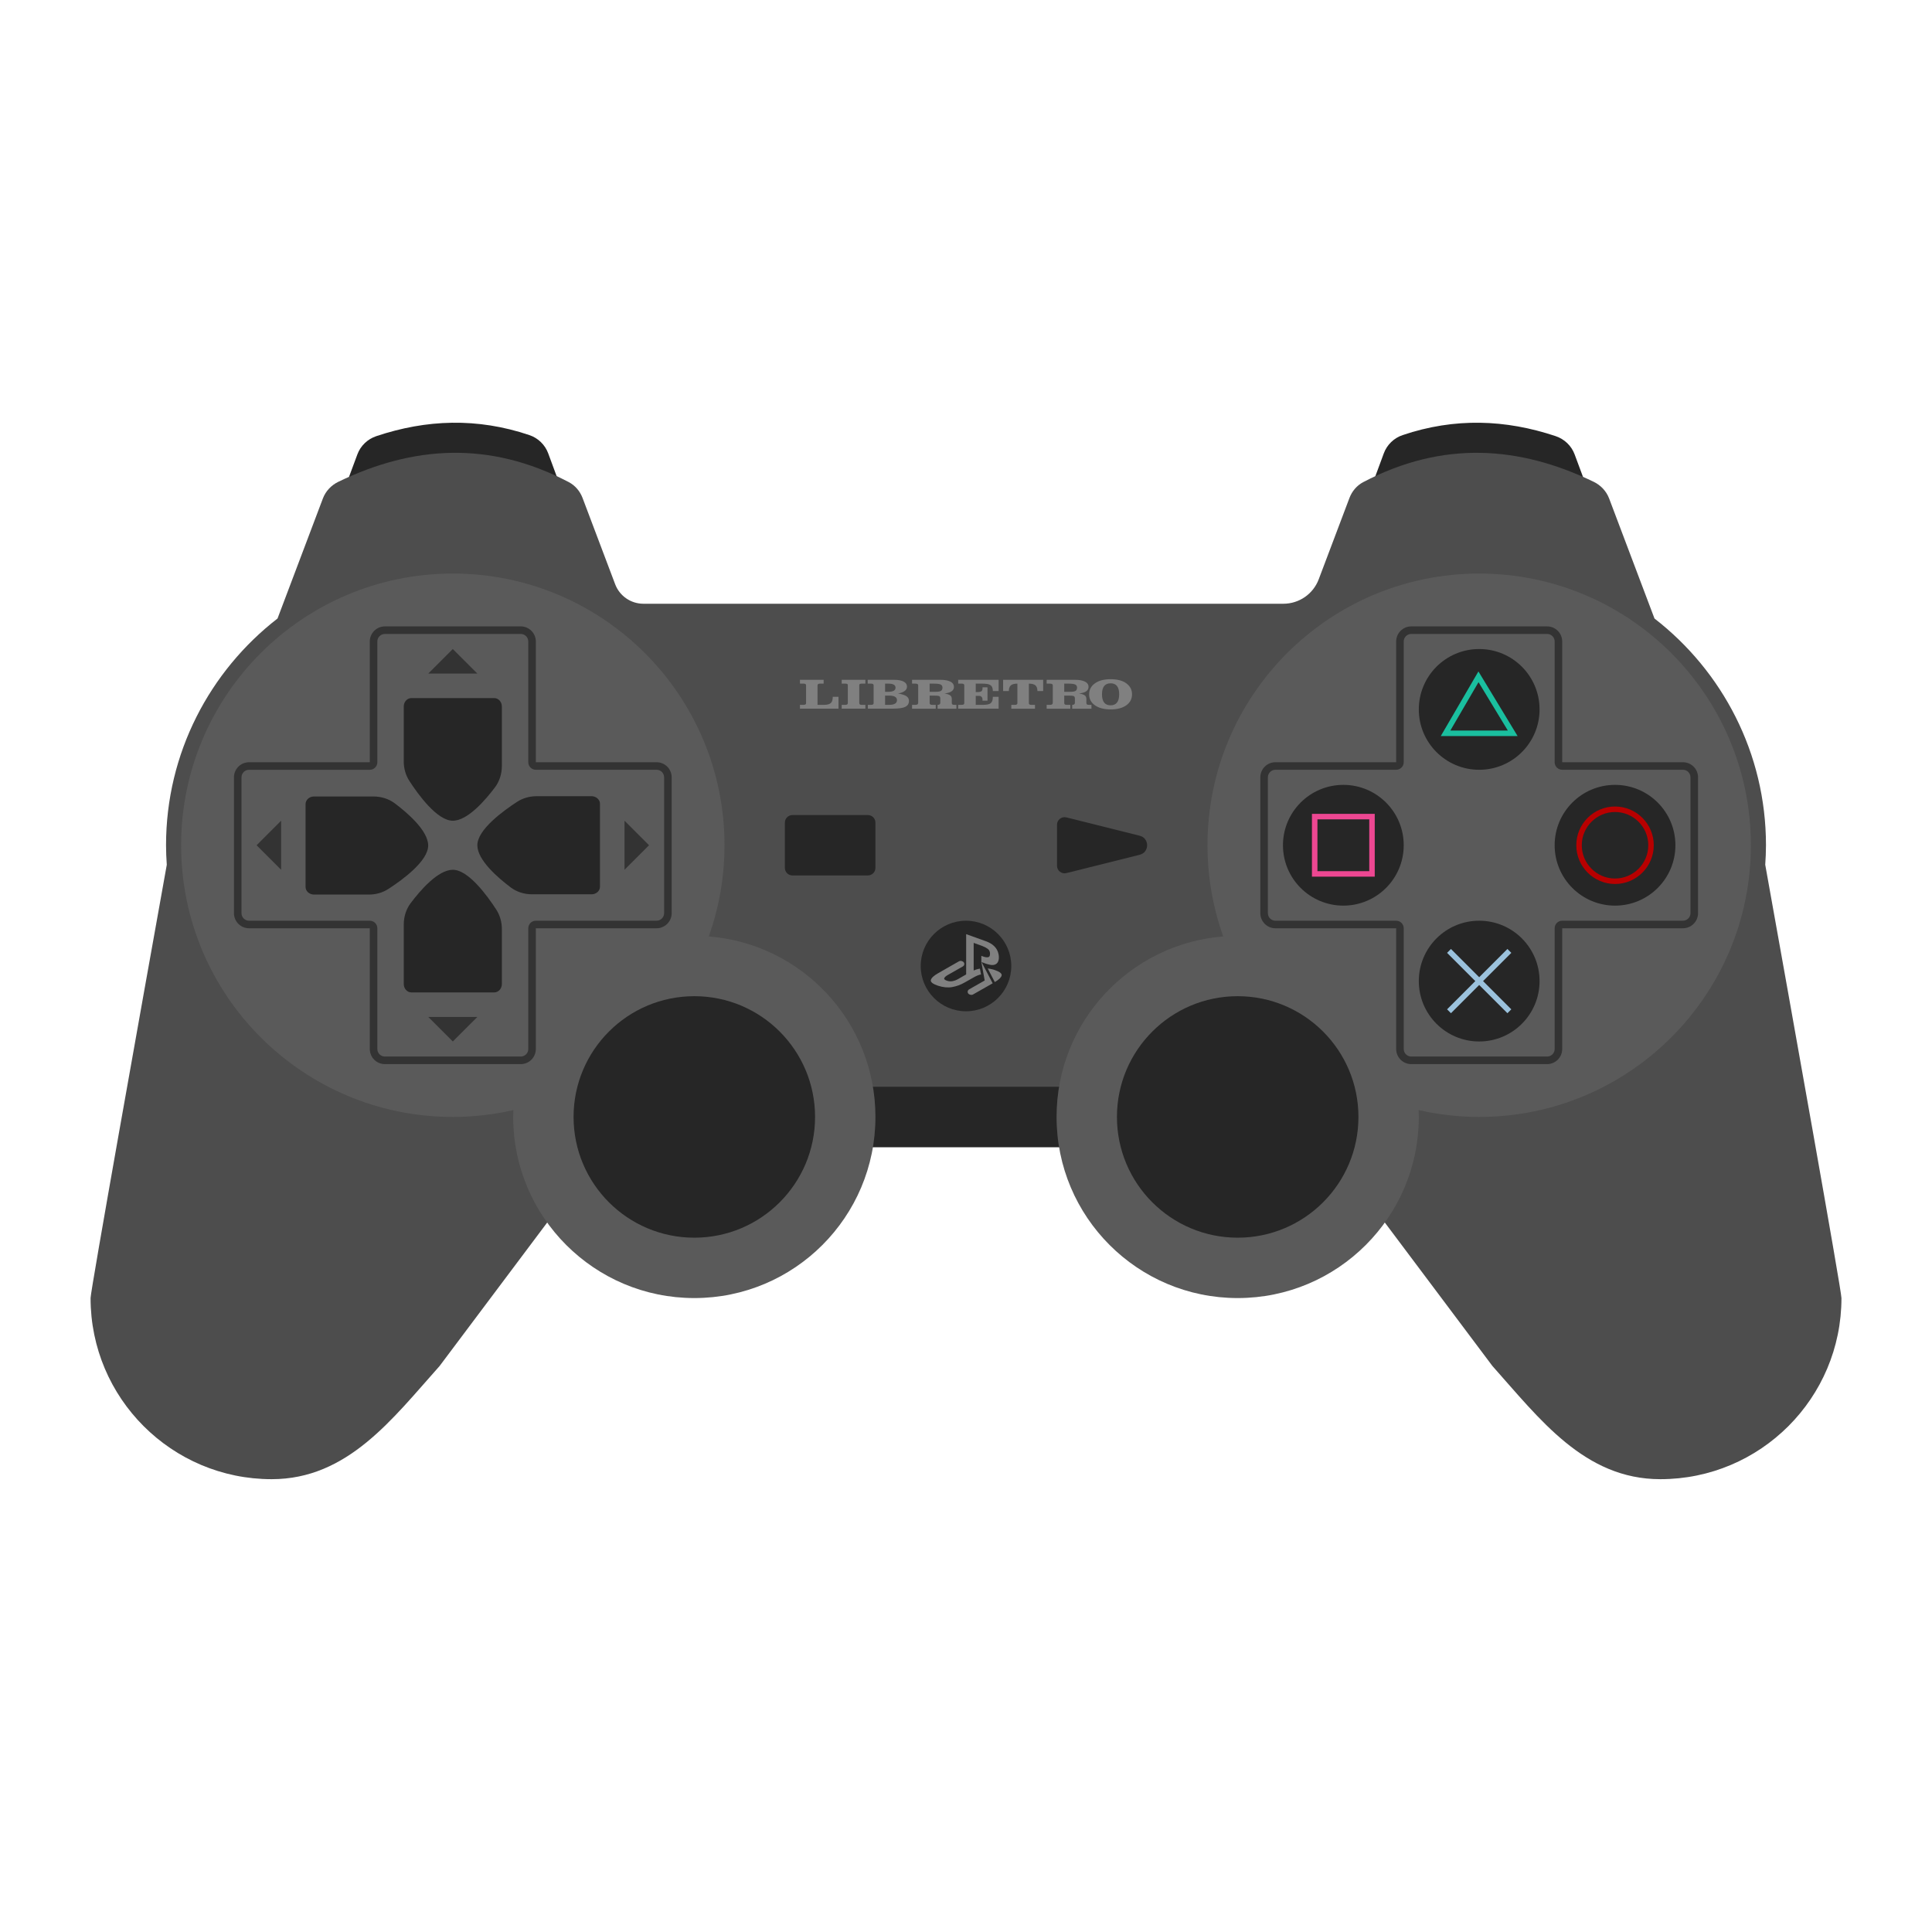 <?xml version="1.0" encoding="UTF-8" standalone="no"?>
<svg
   xmlns:dc="http://purl.org/dc/elements/1.1/"
   xmlns:cc="http://creativecommons.org/ns#"
   xmlns:rdf="http://www.w3.org/1999/02/22-rdf-syntax-ns#"
   xmlns:svg="http://www.w3.org/2000/svg"
   xmlns="http://www.w3.org/2000/svg"
   xmlns:sodipodi="http://sodipodi.sourceforge.net/DTD/sodipodi-0.dtd"
   xmlns:inkscape="http://www.inkscape.org/namespaces/inkscape"
   viewBox="0 0 341.333 341.333"
   height="341.333"
   width="341.333"
   xml:space="preserve"
   id="svg2"
   version="1.1"
   sodipodi:docname="Sony - PlayStation 3.svg"
   inkscape:version="0.92.2 (5c3e80d, 2017-08-06)"><sodipodi:namedview
     pagecolor="#ffffff"
     bordercolor="#666666"
     borderopacity="1"
     objecttolerance="10"
     gridtolerance="10"
     guidetolerance="10"
     inkscape:pageopacity="0"
     inkscape:pageshadow="2"
     inkscape:window-width="1024"
     inkscape:window-height="705"
     id="namedview73"
     showgrid="false"
     inkscape:zoom="1.9555921"
     inkscape:cx="64.935482"
     inkscape:cy="225.02479"
     inkscape:window-x="-8"
     inkscape:window-y="-8"
     inkscape:window-maximized="1"
     inkscape:current-layer="svg2"
     showguides="false"
     inkscape:pagecheckerboard="true" /><defs
     id="defs6"><clipPath
       id="clipPath18"
       clipPathUnits="userSpaceOnUse"><path
         id="path16"
         d="M 0,256 H 256 V 0 H 0 Z" /></clipPath><clipPath
       id="clipPath26"
       clipPathUnits="userSpaceOnUse"><path
         id="path24"
         d="M 4,207.987 H 252 V 52 H 4 Z" /></clipPath><clipPath
       id="clipPath120"
       clipPathUnits="userSpaceOnUse"><path
         id="path118"
         d="m 40.5,150.5 h 16.25 v -13 H 40.5 Z" /></clipPath></defs><g
     id="g22"
     transform="matrix(1.333,0,0,-1.333,0,341.333)" /><path
     id="path38"
     style="fill:#262626;fill-opacity:1;fill-rule:nonzero;stroke:none;stroke-width:1.333"
     d="M 53.333,106.667 H 106.667 L 96.853,80.093 c -0.563,-1.523 -1.792,-2.707 -3.329,-3.225 -9.211,-3.108 -18.201,-2.768 -27.032,0.185 -1.547,0.516 -2.787,1.696 -3.353,3.224 z"
     inkscape:connector-curvature="0" /><path
     id="path42"
     style="fill:#262626;fill-opacity:1;fill-rule:nonzero;stroke:none;stroke-width:1.333"
     d="m 288,106.667 h -53.333 l 9.813,-26.573 c 0.563,-1.523 1.792,-2.707 3.329,-3.225 9.211,-3.108 18.201,-2.768 27.032,0.185 1.547,0.516 2.787,1.696 3.353,3.224 z"
     inkscape:connector-curvature="0" /><path
     id="path46"
     style="fill:#4d4d4d;fill-opacity:1;fill-rule:nonzero;stroke:none;stroke-width:1.333"
     d="m 311.87,152.785 c 0.077,-1.141 0.131,-2.291 0.131,-3.452 0,-16.28 -7.727,-30.781 -19.697,-40.057 l -8.013,-21.204 c -0.492,-1.299 -1.477,-2.343 -2.727,-2.948 -13.177,-6.367 -26.683,-7.301 -40.716,0.055 -1.129,0.592 -1.984,1.608 -2.436,2.801 l -5.433,14.377 c -0.98,2.593 -3.464,4.309 -6.236,4.309 h -113.072 c -2.217,0 -4.204,-1.373 -4.989,-3.448 l -5.759,-15.239 c -0.452,-1.193 -1.305,-2.209 -2.436,-2.801 -14.033,-7.356 -27.539,-6.421 -40.715,-0.055 -1.251,0.605 -2.236,1.649 -2.728,2.948 l -8.013,21.204 c -11.969,9.276 -19.696,23.777 -19.696,40.057 0,1.161 0.053,2.311 0.131,3.452 -4.512,25.152 -13.464,75.228 -13.464,76.548 0,17.673 14.327,32 32,32 13.425,0 21.333,-10.667 29.663,-19.995 l 29.004,-38.672 h 64 64 l 29.004,38.672 c 8.329,9.328 16.236,19.995 29.663,19.995 17.673,0 32,-14.327 32,-32 0,-1.32 -8.953,-51.396 -13.464,-76.548"
     inkscape:connector-curvature="0" /><path
     inkscape:connector-curvature="0"
     d="M 192,202.667 H 149.333 V 192 H 192 Z"
     style="fill:#262626;fill-opacity:1;fill-rule:nonzero;stroke:none;stroke-width:1.333"
     id="path48" /><path
     id="path52"
     style="fill:#5a5a5a;fill-opacity:1;fill-rule:nonzero;stroke:none;stroke-width:1.333"
     d="m 216.113,165.444 c -1.796,-5.036 -2.78,-10.457 -2.78,-16.111 0,-26.509 21.491,-48 48,-48 26.509,0 48,21.491 48,48 0,26.509 -21.491,48 -48,48 -3.679,0 -7.255,-0.428 -10.697,-1.211 0.015,0.403 0.031,0.804 0.031,1.211 0,17.673 -14.327,32 -32,32 -17.673,0 -32,-14.327 -32,-32 0,-16.812 12.969,-30.587 29.447,-31.889"
     inkscape:connector-curvature="0" /><path
     id="path56"
     style="fill:#5a5a5a;fill-opacity:1;fill-rule:nonzero;stroke:none;stroke-width:1.333"
     d="m 125.221,165.444 c 1.795,-5.036 2.779,-10.457 2.779,-16.111 0,-26.509 -21.489,-48 -48,-48 -26.509,0 -48,21.491 -48,48 0,26.509 21.491,48 48,48 3.68,0 7.256,-0.427 10.697,-1.211 -0.015,0.403 -0.031,0.804 -0.031,1.211 0,17.673 14.328,32 32,32 17.673,0 32,-14.327 32,-32 0,-16.812 -12.968,-30.587 -29.445,-31.889"
     inkscape:connector-curvature="0" /><path
     id="path60"
     style="fill:#262626;fill-opacity:1;fill-rule:nonzero;stroke:none;stroke-width:1.333"
     d="m 144,197.333 c 0,11.783 -9.552,21.333 -21.333,21.333 -11.781,0 -21.333,-9.551 -21.333,-21.333 0,-11.783 9.552,-21.333 21.333,-21.333 C 134.448,176 144,185.551 144,197.333"
     inkscape:connector-curvature="0" /><path
     id="path64"
     style="fill:#262626;fill-opacity:1;fill-rule:nonzero;stroke:none;stroke-width:1.333"
     d="m 240,197.333 c 0,11.783 -9.551,21.333 -21.333,21.333 -11.783,0 -21.333,-9.551 -21.333,-21.333 0,-11.783 9.551,-21.333 21.333,-21.333 11.783,0 21.333,9.551 21.333,21.333"
     inkscape:connector-curvature="0" /><path
     id="path68"
     style="fill:#262626;fill-opacity:1;fill-rule:nonzero;stroke:none;stroke-width:1.333"
     d="M 153.333,154.667 H 140 c -0.736,0 -1.333,-0.597 -1.333,-1.333 v -8 C 138.667,144.597 139.264,144 140,144 h 13.333 c 0.736,0 1.333,0.597 1.333,1.333 v 8 c 0,0.736 -0.597,1.333 -1.333,1.333"
     inkscape:connector-curvature="0" /><path
     id="path72"
     style="fill:#262626;fill-opacity:1;fill-rule:nonzero;stroke:none;stroke-width:1.333"
     d="m 186.746,152.959 v -7.251 c 0,-0.868 0.816,-1.504 1.657,-1.295 l 12.951,3.239 c 1.751,0.437 1.751,2.925 0,3.363 l -12.951,3.237 c -0.841,0.211 -1.657,-0.427 -1.657,-1.293"
     inkscape:connector-curvature="0" /><path
     id="path76"
     style="fill:#262626;fill-opacity:1;fill-rule:nonzero;stroke:none;stroke-width:1.333"
     d="m 272,125.333 c 0,5.891 -4.776,10.667 -10.667,10.667 -5.891,0 -10.667,-4.776 -10.667,-10.667 0,-5.891 4.776,-10.667 10.667,-10.667 5.891,0 10.667,4.776 10.667,10.667"
     inkscape:connector-curvature="0" /><path
     id="path80"
     style="fill:#262626;fill-opacity:1;fill-rule:nonzero;stroke:none;stroke-width:1.333"
     d="m 272,173.333 c 0,5.891 -4.776,10.667 -10.667,10.667 -5.891,0 -10.667,-4.776 -10.667,-10.667 0,-5.891 4.776,-10.667 10.667,-10.667 5.891,0 10.667,4.776 10.667,10.667"
     inkscape:connector-curvature="0" /><path
     id="path84"
     style="fill:#262626;fill-opacity:1;fill-rule:nonzero;stroke:none;stroke-width:1.333"
     d="m 285.333,160 c -5.891,0 -10.667,-4.776 -10.667,-10.667 0,-5.891 4.776,-10.667 10.667,-10.667 5.891,0 10.667,4.776 10.667,10.667 C 296,155.224 291.224,160 285.333,160"
     inkscape:connector-curvature="0" /><path
     id="path88"
     style="fill:#262626;fill-opacity:1;fill-rule:nonzero;stroke:none;stroke-width:1.333"
     d="m 237.333,160 c -5.891,0 -10.667,-4.776 -10.667,-10.667 0,-5.891 4.776,-10.667 10.667,-10.667 5.891,0 10.667,4.776 10.667,10.667 C 248,155.224 243.224,160 237.333,160"
     inkscape:connector-curvature="0" /><path
     id="path92"
     style="fill:#333333;fill-opacity:1;fill-rule:nonzero;stroke:none;stroke-width:1.333"
     d="m 273.333,110.667 h -24 c -1.471,0 -2.667,1.196 -2.667,2.667 v 21.333 h -21.333 c -1.471,0 -2.667,1.196 -2.667,2.667 v 24 c 0,1.471 1.196,2.667 2.667,2.667 h 21.333 v 21.333 c 0,1.471 1.196,2.667 2.667,2.667 h 24 C 274.804,188 276,186.804 276,185.333 V 164 h 21.333 C 298.804,164 300,162.804 300,161.333 v -24 c 0,-1.471 -1.196,-2.667 -2.667,-2.667 H 276 v -21.333 c 0,-1.471 -1.196,-2.667 -2.667,-2.667 m 0,1.333 c 0.737,0 1.333,0.597 1.333,1.333 v 21.333 c 0,0.736 0.596,1.333 1.333,1.333 h 21.333 c 0.737,0 1.333,0.597 1.333,1.333 v 24 c 0,0.736 -0.596,1.333 -1.333,1.333 H 276 c -0.737,0 -1.333,0.597 -1.333,1.333 v 21.333 c 0,0.737 -0.596,1.333 -1.333,1.333 h -24 c -0.737,0 -1.333,-0.596 -1.333,-1.333 V 164 c 0,-0.736 -0.596,-1.333 -1.333,-1.333 H 225.333 C 224.596,162.667 224,162.069 224,161.333 v -24 C 224,136.597 224.596,136 225.333,136 h 21.333 C 247.404,136 248,135.403 248,134.667 V 113.333 C 248,112.597 248.596,112 249.333,112 h 24"
     inkscape:connector-curvature="0" /><path
     id="path96"
     style="fill:#333333;fill-opacity:1;fill-rule:nonzero;stroke:none;stroke-width:1.333"
     d="M 92,110.667 H 68 c -1.471,0 -2.667,1.196 -2.667,2.667 v 21.333 H 44 c -1.471,0 -2.667,1.196 -2.667,2.667 v 24 c 0,1.471 1.196,2.667 2.667,2.667 h 21.333 v 21.333 c 0,1.471 1.196,2.667 2.667,2.667 h 24 c 1.471,0 2.667,-1.196 2.667,-2.667 V 164 H 116 c 1.471,0 2.667,-1.196 2.667,-2.667 v -24 c 0,-1.471 -1.196,-2.667 -2.667,-2.667 H 94.667 v -21.333 c 0,-1.471 -1.196,-2.667 -2.667,-2.667 m 0,1.333 c 0.736,0 1.333,0.597 1.333,1.333 v 21.333 c 0,0.736 0.597,1.333 1.333,1.333 H 116 c 0.736,0 1.333,0.597 1.333,1.333 v 24 c 0,0.736 -0.597,1.333 -1.333,1.333 H 94.667 c -0.736,0 -1.333,0.597 -1.333,1.333 v 21.333 c 0,0.737 -0.597,1.333 -1.333,1.333 H 68 c -0.736,0 -1.333,-0.596 -1.333,-1.333 V 164 c 0,-0.736 -0.597,-1.333 -1.333,-1.333 H 44 c -0.736,0 -1.333,-0.597 -1.333,-1.333 v -24 c 0,-0.736 0.597,-1.333 1.333,-1.333 h 21.333 c 0.736,0 1.333,-0.597 1.333,-1.333 v -21.333 c 0,-0.736 0.597,-1.333 1.333,-1.333 h 24"
     inkscape:connector-curvature="0" /><path
     id="path100"
     style="fill:#333333;fill-opacity:1;fill-rule:nonzero;stroke:none;stroke-width:1.333"
     d="M 110.333,153.667 V 145 l 4.333,4.333 z"
     inkscape:connector-curvature="0" /><path
     id="path104"
     style="fill:#333333;fill-opacity:1;fill-rule:nonzero;stroke:none;stroke-width:1.333"
     d="m 49.667,145 v 8.667 l -4.333,-4.333 z"
     inkscape:connector-curvature="0" /><path
     id="path108"
     style="fill:#333333;fill-opacity:1;fill-rule:nonzero;stroke:none;stroke-width:1.333"
     d="m 75.667,179.667 h 8.667 L 80,184 Z"
     inkscape:connector-curvature="0" /><path
     id="path112"
     style="fill:#333333;fill-opacity:1;fill-rule:nonzero;stroke:none;stroke-width:1.333"
     d="m 84.333,119 h -8.667 l 4.333,-4.333 z"
     inkscape:connector-curvature="0" /><g
     id="g116"
     transform="matrix(1.333,0,0,-1.333,0,341.333)" /><g
     id="g128"
     transform="matrix(1.333,0,0,-1.333,0,341.333)"><g
       id="g126"
       clip-path="url(#clipPath120)"><g
         id="g124"
         transform="translate(40.5,149.49)"><path
           id="path122"
           style="fill:#262626;fill-opacity:1;fill-rule:nonzero;stroke:none"
           d="m 0,0 v -10.98 c 0,-0.558 0.5,-1.01 1.116,-1.01 h 7.279 c 0.92,0 1.82,0.251 2.569,0.736 1.875,1.213 5.286,3.704 5.286,5.764 0,1.967 -2.745,4.328 -4.431,5.594 C 11.027,0.697 10.028,1.01 9,1.01 H 1.116 C 0.5,1.01 0,0.558 0,0"
           inkscape:connector-curvature="0" /></g></g></g><path
     id="path132"
     style="fill:#262626;fill-opacity:1;fill-rule:nonzero;stroke:none;stroke-width:1.333"
     d="m 106,156.654 v -14.64 c 0,-0.744 -0.667,-1.347 -1.488,-1.347 h -9.705 c -1.227,0 -2.427,0.335 -3.425,0.981 -2.5,1.617 -7.048,4.939 -7.048,7.685 0,2.623 3.66,5.771 5.908,7.459 1.056,0.791 2.388,1.208 3.759,1.208 h 10.512 c 0.821,0 1.488,-0.603 1.488,-1.347"
     inkscape:connector-curvature="0" /><path
     id="path136"
     style="fill:#262626;fill-opacity:1;fill-rule:nonzero;stroke:none;stroke-width:1.333"
     d="m 87.32,123.333 h -14.64 c -0.744,0 -1.347,0.667 -1.347,1.488 v 9.705 c 0,1.227 0.335,2.427 0.981,3.425 1.617,2.5 4.939,7.048 7.685,7.048 2.623,0 5.771,-3.66 7.459,-5.908 0.791,-1.056 1.208,-2.388 1.208,-3.759 v -10.512 c 0,-0.821 -0.603,-1.488 -1.347,-1.488"
     inkscape:connector-curvature="0" /><path
     id="path140"
     style="fill:#262626;fill-opacity:1;fill-rule:nonzero;stroke:none;stroke-width:1.333"
     d="m 72.68,175.333 h 14.64 c 0.744,0 1.347,-0.667 1.347,-1.488 V 164.14 c 0,-1.227 -0.335,-2.427 -0.981,-3.425 -1.617,-2.5 -4.939,-7.048 -7.685,-7.048 -2.623,0 -5.771,3.66 -7.459,5.908 -0.791,1.056 -1.208,2.388 -1.208,3.759 v 10.512 c 0,0.821 0.603,1.488 1.347,1.488"
     inkscape:connector-curvature="0" /><path
     id="path144"
     style="fill:#262626;fill-opacity:1;fill-rule:nonzero;stroke:none;stroke-width:1.333"
     d="m 178.667,170.667 c 0,4.417 -3.583,8 -8,8 -4.417,0 -8,-3.583 -8,-8 0,-4.417 3.583,-8 8,-8 4.417,0 8,3.583 8,8"
     inkscape:connector-curvature="0" /><path
     inkscape:connector-curvature="0"
     d="m 232.756,153.912 h 9.156 v -9.156 h -9.156 z m 10.125,0.969 h -11.095 v -11.095 h 11.095 z"
     style="fill:#ed4792;fill-opacity:1;fill-rule:nonzero;stroke:none;stroke-width:1.034"
     id="path88-6" /><path
     id="path92-4"
     style="fill:#b80000;fill-opacity:1;fill-rule:nonzero;stroke:none;stroke-width:1.034"
     d="m 285.333,143.459 c -3.239,0 -5.875,2.636 -5.875,5.875 0,3.239 2.636,5.875 5.875,5.875 3.239,0 5.875,-2.636 5.875,-5.875 0,-3.239 -2.636,-5.875 -5.875,-5.875 m 0,12.718 c -3.773,0 -6.844,-3.07 -6.844,-6.844 0,-3.773 3.07,-6.844 6.844,-6.844 3.773,0 6.844,3.07 6.844,6.844 0,3.773 -3.07,6.844 -6.844,6.844"
     inkscape:connector-curvature="0" /><path
     id="path96-7"
     style="fill:#1abf9f;fill-opacity:1;fill-rule:nonzero;stroke:none;stroke-width:1.034"
     d="m 261.198,118.624 -6.651,11.418 h 13.572 z m 0.017,1.898 5.183,8.551 h -10.164 z"
     inkscape:connector-curvature="0" /><path
     id="path100-0"
     style="fill:#9bc2dd;fill-opacity:1;fill-rule:nonzero;stroke:none;stroke-width:1.034"
     d="m 267.008,168.344 -0.686,-0.686 -4.989,4.989 -4.989,-4.989 -0.685,0.686 4.988,4.989 -4.988,4.989 0.685,0.686 4.989,-4.989 4.989,4.989 0.686,-0.686 -4.989,-4.989 z"
     inkscape:connector-curvature="0" /><path
     id="path148"
     style="fill:#808080;fill-opacity:1;fill-rule:nonzero;stroke:none;stroke-width:1.333"
     d="m 141.333,124.529 h 0.631 c 0.299,0 0.448,-0.1 0.448,-0.3 v -3.149 c 0,-0.2 -0.141,-0.3 -0.421,-0.3 h -0.657 v -0.676 h 4.181 v 0.676 h -0.641 c -0.291,0 -0.437,0.1 -0.437,0.3 v 3.449 h 1.147 c 0.6,0 1.013,-0.121 1.241,-0.364 0.2,-0.212 0.3,-0.565 0.3,-1.061 h 1.016 v 2.1 h -6.807 z"
     inkscape:connector-curvature="0" /><path
     id="path152"
     style="fill:#808080;fill-opacity:1;fill-rule:nonzero;stroke:none;stroke-width:1.333"
     d="m 148.707,124.529 h 0.631 c 0.299,0 0.448,-0.1 0.448,-0.3 v -3.209 c 0,-0.16 -0.141,-0.24 -0.421,-0.24 h -0.657 v -0.676 h 4.181 v 0.676 h -0.641 c -0.172,0 -0.288,0.023 -0.348,0.067 -0.059,0.043 -0.089,0.12 -0.089,0.233 v 3.149 c 0,0.2 0.141,0.3 0.421,0.3 h 0.657 v 0.675 h -4.181 z"
     inkscape:connector-curvature="0" /><path
     id="path156"
     style="fill:#808080;fill-opacity:1;fill-rule:nonzero;stroke:none;stroke-width:1.333"
     d="m 156.371,124.529 h 0.711 c 0.925,0 1.388,-0.275 1.388,-0.825 0,-0.54 -0.464,-0.809 -1.393,-0.809 h -0.705 z m 0,-3.749 v 1.44 h 0.584 c 0.841,0 1.263,-0.243 1.263,-0.728 0,-0.475 -0.421,-0.712 -1.263,-0.712 z m -3.04,4.424 v -0.675 h 0.579 c 0.291,0 0.436,-0.1 0.436,-0.3 v -3.149 c 0,-0.2 -0.141,-0.3 -0.425,-0.3 h -0.621 v -0.676 h 4.613 c 0.768,0 1.348,0.107 1.741,0.32 0.392,0.209 0.588,0.504 0.588,0.884 0,0.325 -0.148,0.592 -0.447,0.799 -0.295,0.205 -0.673,0.34 -1.136,0.405 0.761,0.145 1.273,0.32 1.536,0.525 0.263,0.204 0.395,0.471 0.395,0.799 0,0.467 -0.211,0.812 -0.632,1.035 -0.417,0.223 -1.208,0.333 -2.372,0.333 z"
     inkscape:connector-curvature="0" /><path
     id="path160"
     style="fill:#808080;fill-opacity:1;fill-rule:nonzero;stroke:none;stroke-width:1.333"
     d="m 169.283,124.529 h 0.631 c 0.299,0 0.448,-0.1 0.448,-0.3 v -3.149 c 0,-0.2 -0.141,-0.3 -0.421,-0.3 h -0.657 v -0.676 h 7.144 v 1.98 h -1.017 c 0,-0.532 -0.161,-0.889 -0.484,-1.072 -0.252,-0.155 -0.712,-0.232 -1.381,-0.232 h -1.159 v 1.492 h 0.305 c 0.348,0 0.587,-0.053 0.716,-0.161 0.116,-0.095 0.172,-0.26 0.172,-0.495 v -0.184 h 0.884 v 2.355 h -0.884 v -0.195 c 0,-0.2 -0.052,-0.357 -0.161,-0.472 -0.105,-0.116 -0.239,-0.173 -0.396,-0.173 h -0.636 v 1.583 h 1.277 c 0.684,0 1.147,-0.103 1.385,-0.308 0.243,-0.204 0.361,-0.577 0.361,-1.117 h 1.017 v 2.1 h -7.144 z"
     inkscape:connector-curvature="0" /><path
     id="path164"
     style="fill:#808080;fill-opacity:1;fill-rule:nonzero;stroke:none;stroke-width:1.333"
     d="m 177.225,122.084 v -1.98 h 7.075 v 1.98 h -1.016 c 0,-0.475 -0.12,-0.811 -0.363,-1.009 -0.239,-0.197 -0.62,-0.296 -1.147,-0.296 v 3.451 c 0,0.2 0.14,0.3 0.421,0.3 h 0.657 v 0.675 h -4.181 v -0.675 h 0.636 c 0.295,0 0.441,-0.1 0.441,-0.3 v -3.451 c -0.581,0 -0.98,0.113 -1.193,0.337 -0.211,0.223 -0.316,0.545 -0.316,0.968 z"
     inkscape:connector-curvature="0" /><path
     id="path168"
     style="fill:#808080;fill-opacity:1;fill-rule:nonzero;stroke:none;stroke-width:1.333"
     d="m 194.692,122.666 c 0,1.296 0.508,1.944 1.521,1.944 1.009,0 1.515,-0.648 1.515,-1.944 0,-1.296 -0.503,-1.944 -1.505,-1.944 -1.02,0 -1.531,0.648 -1.531,1.944 m -2.271,0 c 0,-0.791 0.333,-1.433 1.005,-1.924 0.671,-0.496 1.6,-0.743 2.787,-0.743 1.191,0 2.12,0.245 2.785,0.735 0.667,0.489 1.001,1.133 1.001,1.932 0,0.821 -0.343,1.471 -1.027,1.951 -0.681,0.477 -1.592,0.716 -2.735,0.716 -1.175,0 -2.105,-0.241 -2.792,-0.723 -0.684,-0.483 -1.025,-1.131 -1.025,-1.944"
     inkscape:connector-curvature="0" /><path
     id="path172"
     style="fill:#808080;fill-opacity:1;fill-rule:nonzero;stroke:none;stroke-width:1.333"
     d="m 190.037,122.051 c -0.165,0.112 -0.464,0.169 -0.9,0.169 h -1.115 v -1.44 h 0.779 c 0.553,0 0.94,0.051 1.157,0.153 0.221,0.103 0.331,0.288 0.331,0.555 0,0.263 -0.084,0.451 -0.252,0.563 m 2.384,2.479 c -0.192,0 -0.323,-0.027 -0.389,-0.079 -0.067,-0.053 -0.1,-0.147 -0.1,-0.281 l 0.004,-0.66 c 0,-0.311 -0.1,-0.532 -0.3,-0.668 -0.2,-0.137 -0.533,-0.247 -0.999,-0.329 1.119,-0.108 1.677,-0.492 1.677,-1.155 0,-0.42 -0.216,-0.735 -0.647,-0.941 -0.428,-0.208 -1.001,-0.312 -1.72,-0.312 h -5.028 v 0.676 h 0.615 c 0.309,0 0.463,0.1 0.463,0.3 v 3.089 c 0,0.24 -0.159,0.36 -0.479,0.36 h -0.599 v 0.675 h 4.181 v -0.675 h -0.589 c -0.193,0 -0.323,-0.027 -0.389,-0.079 -0.067,-0.053 -0.1,-0.147 -0.1,-0.281 v -1.275 h 0.789 c 0.463,0 0.761,0.029 0.893,0.089 0.137,0.06 0.205,0.211 0.205,0.451 l -0.003,0.735 c 0,0.24 -0.16,0.36 -0.479,0.36 v 0.675 h 3.404 v -0.675 z"
     inkscape:connector-curvature="0" /><path
     id="path176"
     style="fill:#808080;fill-opacity:1;fill-rule:nonzero;stroke:none;stroke-width:1.333"
     d="m 166.259,122.051 c -0.165,0.112 -0.464,0.169 -0.899,0.169 h -1.116 v -1.44 h 0.779 c 0.553,0 0.94,0.051 1.157,0.153 0.221,0.103 0.331,0.288 0.331,0.555 0,0.263 -0.084,0.451 -0.252,0.563 m 2.384,2.479 c -0.192,0 -0.323,-0.027 -0.389,-0.079 -0.067,-0.053 -0.1,-0.147 -0.1,-0.281 l 0.004,-0.66 c 0,-0.311 -0.1,-0.532 -0.3,-0.668 -0.2,-0.137 -0.533,-0.247 -0.999,-0.329 1.119,-0.108 1.677,-0.492 1.677,-1.155 0,-0.42 -0.216,-0.735 -0.647,-0.941 -0.428,-0.208 -1.001,-0.312 -1.72,-0.312 h -5.028 v 0.676 h 0.615 c 0.309,0 0.463,0.1 0.463,0.3 v 3.089 c 0,0.24 -0.159,0.36 -0.479,0.36 h -0.599 v 0.675 h 4.181 v -0.675 h -0.589 c -0.193,0 -0.323,-0.027 -0.389,-0.079 -0.067,-0.053 -0.1,-0.147 -0.1,-0.281 v -1.275 h 0.789 c 0.463,0 0.761,0.029 0.893,0.089 0.137,0.06 0.205,0.211 0.205,0.451 l -0.003,0.735 c 0,0.24 -0.16,0.36 -0.479,0.36 v 0.675 h 3.323 v -0.675 z"
     inkscape:connector-curvature="0" /><g
     id="g1076"
     transform="matrix(0.664,0,0,0.664,91.959,-13.259)"
     style="fill:#808080"><path
       inkscape:connector-curvature="0"
       d="m 126.95,273.064 c -0.212,-0.544 -0.567,-1.04 -1.063,-1.484 -0.271,-0.243 -0.561,-0.452 -0.873,-0.627 -0.309,-0.175 -0.621,-0.324 -0.935,-0.453 -0.175,-0.077 -5.504,-1.98 -5.504,-1.98 v 10.719 l -2.301,1.321 c -0.377,0.215 -0.811,0.368 -1.299,0.463 -0.489,0.095 -0.971,0.064 -1.451,-0.091 -0.627,-0.203 -0.885,-0.435 -0.775,-0.696 0.111,-0.26 0.403,-0.531 0.877,-0.811 l 4.067,-2.312 c 0.599,-0.34 0.501,-1.167 -0.161,-1.381 l -0.159,-0.052 c -0.24,-0.077 -0.504,-0.051 -0.72,0.073 l -5.524,3.156 c -1.143,0.649 -1.789,1.248 -1.941,1.796 -0.152,0.549 0.475,1.06 1.88,1.532 1.347,0.444 2.599,0.568 3.759,0.372 1.16,-0.196 2.284,-0.611 3.375,-1.24 l 2.349,-1.323 0.025,0.011 v -0.024 l 0.295,-0.167 c 0.417,-0.227 0.84,-0.405 1.263,-0.535 0.125,-0.037 0.26,-0.06 0.4,-0.075 l -0.293,-1.555 c -0.371,0.06 -0.725,0.137 -1.045,0.251 -0.216,0.075 -0.421,0.155 -0.619,0.239 v -7.345 l 2.364,0.852 v 0.012 c 0.52,0.188 0.985,0.435 1.395,0.741 0.411,0.308 0.607,0.756 0.588,1.343 0,0.535 -0.185,0.825 -0.553,0.873 -0.368,0.047 -0.804,-0.023 -1.307,-0.209 l -0.449,-0.168 v 1.559 l -0.003,-0.004 0.003,0.08 0.308,1.695 c -0.003,0 -0.004,0 -0.005,10e-4 l 0.153,0.812 0.439,2.42 -4.141,2.355 c -0.597,0.34 -0.5,1.167 0.163,1.38 l 0.16,0.052 c 0.239,0.077 0.503,0.051 0.717,-0.071 l 5.211,-2.963 -0.007,-0.015 0.02,0.007 -2.968,-5.655 0.387,0.149 c 0.109,0.041 0.219,0.083 0.328,0.124 0.109,0.041 0.22,0.083 0.331,0.125 0.421,0.143 0.839,0.256 1.251,0.339 0.412,0.083 0.796,0.075 1.152,-0.024 0.423,-0.128 0.725,-0.373 0.909,-0.74 0.184,-0.367 0.271,-0.787 0.261,-1.259 -0.009,-0.516 -0.12,-1.048 -0.332,-1.595"
       style="fill:#808080;fill-opacity:1;fill-rule:nonzero;stroke:none;stroke-width:1.333"
       id="path226" /><path
       inkscape:connector-curvature="0"
       d="m 126.135,278.049 c -0.113,-0.036 -0.227,-0.071 -0.34,-0.104 -0.113,-0.032 -0.232,-0.063 -0.356,-0.095 -0.347,-0.089 -0.729,-0.147 -1.123,-0.193 l 1.883,3.612 c 1.045,-0.613 1.657,-1.181 1.808,-1.699 0.157,-0.541 -0.467,-1.049 -1.872,-1.521"
       style="fill:#808080;fill-opacity:1;fill-rule:nonzero;stroke:none;stroke-width:1.333"
       id="path230" /></g></svg>